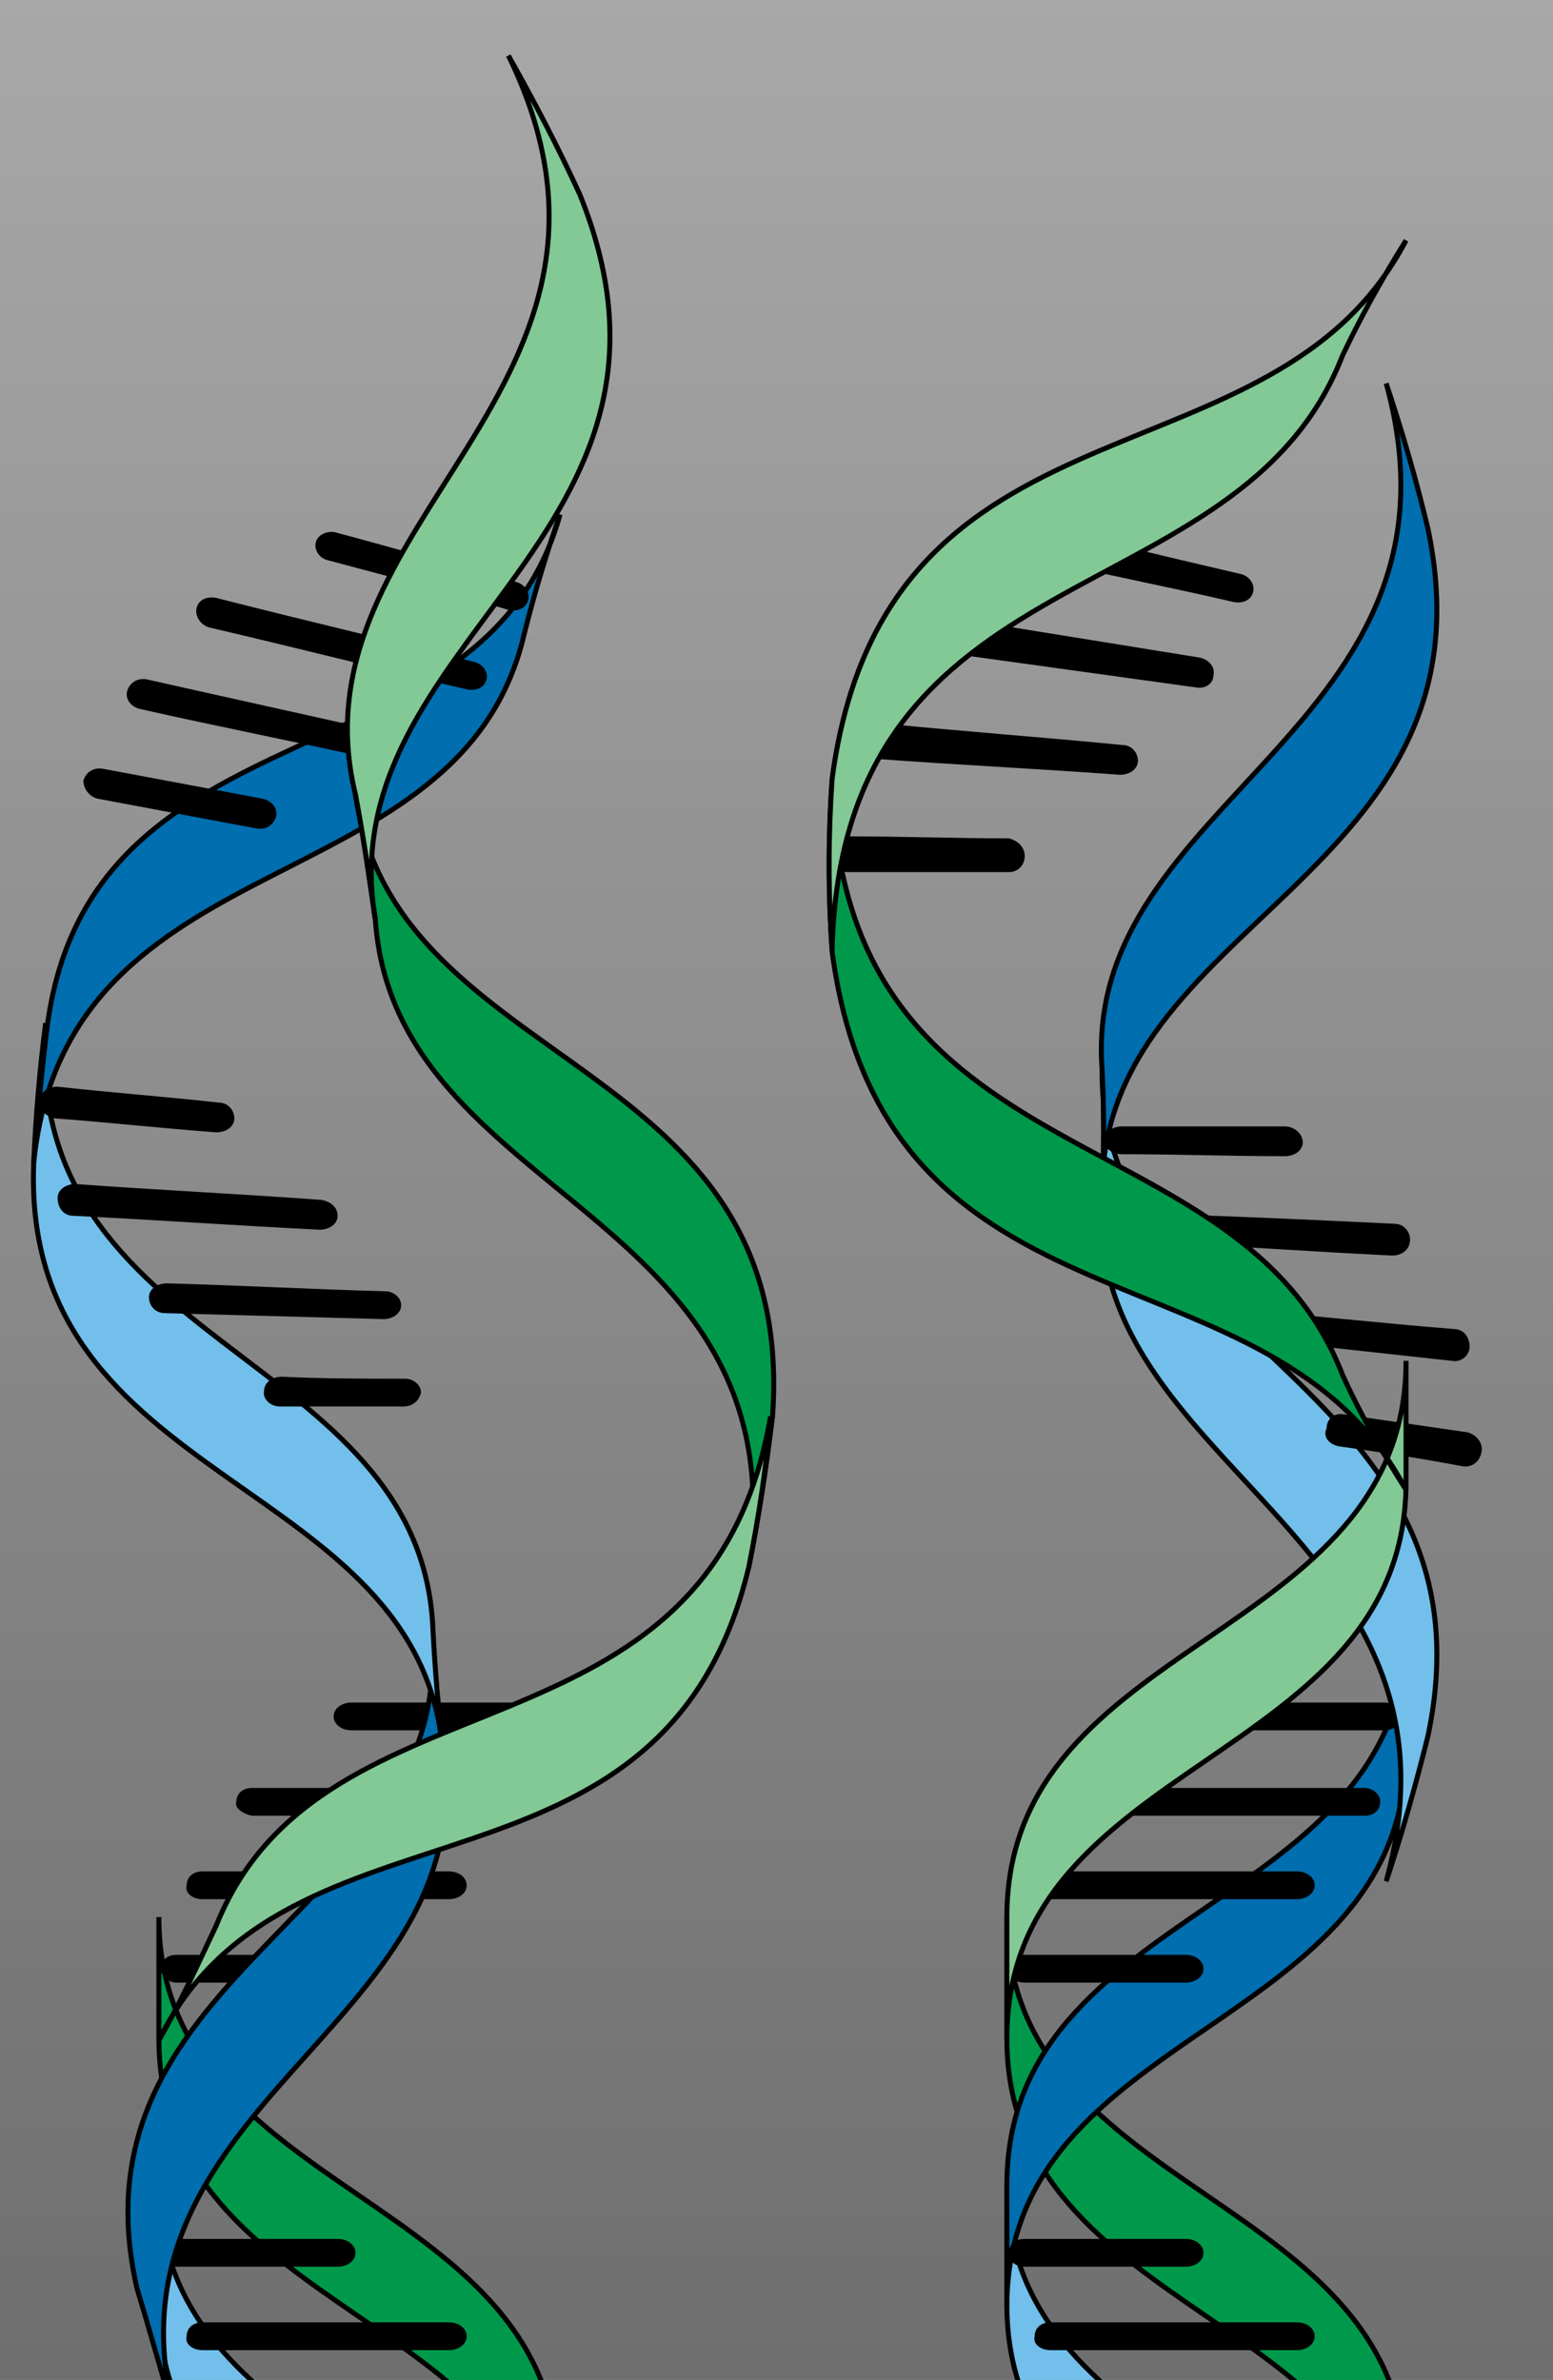 <?xml version="1.0" encoding="utf-8"?>
<!-- Generator: Adobe Illustrator 26.0.1, SVG Export Plug-In . SVG Version: 6.00 Build 0)  -->
<svg version="1.1"
	 id="Layer_1" xmlns:cc="http://web.resource.org/cc/" xmlns:dc="http://purl.org/dc/elements/1.1/" xmlns:inkscape="http://www.inkscape.org/namespaces/inkscape" xmlns:ns1="http://sozi.baierouge.fr" xmlns:rdf="http://www.w3.org/1999/02/22-rdf-syntax-ns#" xmlns:sodipodi="http://sodipodi.sourceforge.net/DTD/sodipodi-0.dtd" xmlns:svg="http://www.w3.org/2000/svg"
	 xmlns="http://www.w3.org/2000/svg" xmlns:xlink="http://www.w3.org/1999/xlink" x="0px" y="0px" viewBox="0 0 78.2 119.8"
	 style="enable-background:new 0 0 78.2 119.8;" xml:space="preserve">
<style type="text/css">
	.st0{fill:url(#SVGID_1_);}
	.st1{fill:#71BFEA;stroke:#000000;stroke-width:0.25;}
	.st2{fill:#00994B;stroke:#000000;stroke-width:0.25;}
	.st3{fill:#006EAF;stroke:#000000;stroke-width:0.25;}
	.st4{fill:#82C995;stroke:#000000;stroke-width:0.25;}
</style>
<linearGradient id="SVGID_1_" gradientUnits="userSpaceOnUse" x1="38.165" y1="-0.484" x2="38.165" y2="202.634">
	<stop  offset="0" style="stop-color:#A8A8A8"/>
	<stop  offset="1" style="stop-color:#474747"/>
</linearGradient>
<rect x="-8" y="-0.5" class="st0" width="92.3" height="203.1"/>
<path class="st1" d="M28.1,193.9c0-14.2-20.1-13.8-20.1-28v6.1c0,14.2,20.1,13.8,20.1,28C28.1,200.1,28.1,193.9,28.1,193.9z"/>
<path class="st2" d="M28.1,180.5c0-14.2-20.1-13.8-20.1-28v6.1c0,14.2,20.1,13.8,20.1,28C28.1,186.6,28.1,180.5,28.1,180.5z"/>
<path class="st3" d="M28.1,144.1c0,14.2-20.1,13.8-20.1,28v-6.1c0-14.2,20.1-13.8,20.1-28V144.1z"/>
<path class="st1" d="M28.1,137.9c0-14.2-20.1-13.8-20.1-28v6.1c0,14.2,20.1,13.8,20.1,28C28.1,144.1,28.1,137.9,28.1,137.9z"/>
<path class="st2" d="M28.1,124.5c0-14.2-20.1-13.8-20.1-28v6.1c0,14.2,20.1,13.8,20.1,28V124.5L28.1,124.5z"/>
<g>
	<path d="M20.9,182.8h6.2c0.5,0,0.8-0.3,0.8-0.7c0-0.4-0.4-0.7-0.8-0.7h-6.2c-0.5,0-0.9,0.3-0.9,0.7C20,182.5,20.4,182.8,20.9,182.8
		z"/>
	<path d="M15,178.6h11c0.5,0,0.8-0.3,0.8-0.7c0-0.4-0.4-0.7-0.8-0.7H15c-0.5,0-0.8,0.3-0.8,0.7C14.2,178.3,14.5,178.6,15,178.6z"/>
	<path d="M10.2,174.3h12.4c0.5,0,0.9-0.3,0.9-0.7c0-0.4-0.4-0.7-0.9-0.7H10.2c-0.5,0-0.8,0.3-0.8,0.7C9.3,174,9.7,174.3,10.2,174.3z
		"/>
	<path d="M8.9,170.1h8.1c0.5,0,0.9-0.3,0.9-0.7c0-0.4-0.4-0.7-0.9-0.7H8.9c-0.5,0-0.8,0.3-0.8,0.7C8.1,169.8,8.5,170.1,8.9,170.1z"
		/>
</g>
<g>
	<path d="M17.7,143.1h9.4c0.5,0,0.8-0.3,0.8-0.7c0-0.4-0.4-0.7-0.8-0.7h-9.4c-0.5,0-0.9,0.3-0.9,0.7
		C16.8,142.8,17.2,143.1,17.7,143.1z"/>
	<path d="M12.7,147.4H26c0.5,0,0.8-0.3,0.8-0.7c0-0.4-0.4-0.7-0.8-0.7H12.7c-0.5,0-0.8,0.3-0.8,0.7
		C11.8,147.1,12.2,147.4,12.7,147.4z"/>
	<path d="M10.2,151.6h12.4c0.5,0,0.9-0.3,0.9-0.7s-0.4-0.7-0.9-0.7H10.2c-0.5,0-0.8,0.3-0.8,0.7C9.3,151.3,9.7,151.6,10.2,151.6z"/>
	<path d="M8.9,155.8h8.1c0.5,0,0.9-0.3,0.9-0.7c0-0.4-0.4-0.7-0.9-0.7H8.9c-0.5,0-0.8,0.3-0.8,0.7C8.1,155.5,8.5,155.8,8.9,155.8z"
		/>
</g>
<g>
	<path d="M20.9,126.8h6.2c0.5,0,0.8-0.3,0.8-0.7c0-0.4-0.4-0.7-0.8-0.7h-6.2c-0.5,0-0.9,0.3-0.9,0.7C20,126.5,20.4,126.8,20.9,126.8
		z"/>
	<path d="M15,122.6h11c0.5,0,0.8-0.3,0.8-0.7c0-0.4-0.4-0.7-0.8-0.7H15c-0.5,0-0.8,0.3-0.8,0.7C14.2,122.2,14.5,122.6,15,122.6z"/>
	<path d="M10.2,118.3h12.4c0.5,0,0.9-0.3,0.9-0.7c0-0.4-0.4-0.7-0.9-0.7H10.2c-0.5,0-0.8,0.3-0.8,0.7C9.3,118,9.7,118.3,10.2,118.3z
		"/>
	<path d="M8.9,114.1h8.1c0.5,0,0.9-0.3,0.9-0.7c0-0.4-0.4-0.7-0.9-0.7H8.9c-0.5,0-0.8,0.3-0.8,0.7C8.1,113.8,8.5,114.1,8.9,114.1z"
		/>
</g>
<g>
	<path d="M17.7,87.1h9.4c0.5,0,0.8-0.3,0.8-0.7c0-0.4-0.4-0.7-0.8-0.7h-9.4c-0.5,0-0.9,0.3-0.9,0.7S17.2,87.1,17.7,87.1L17.7,87.1z"
		/>
	<path d="M12.7,91.4H26c0.5,0,0.8-0.3,0.8-0.7c0-0.4-0.4-0.7-0.8-0.7H12.7c-0.5,0-0.8,0.3-0.8,0.7C11.8,91,12.2,91.3,12.7,91.4
		L12.7,91.4z"/>
	<path d="M10.2,95.6h12.4c0.5,0,0.9-0.3,0.9-0.7s-0.4-0.7-0.9-0.7H10.2c-0.5,0-0.8,0.3-0.8,0.7C9.3,95.3,9.7,95.6,10.2,95.6
		L10.2,95.6z"/>
	<path d="M8.9,99.8h8.1c0.5,0,0.9-0.3,0.9-0.7c0-0.4-0.4-0.7-0.9-0.7H8.9c-0.5,0-0.8,0.3-0.8,0.7C8.1,99.5,8.5,99.8,8.9,99.8
		L8.9,99.8z"/>
</g>
<path class="st4" d="M28.1,130.6c0,14.2-20.1,13.8-20.1,28v-6.1c0-14.2,20.1-13.8,20.1-28V130.6z"/>
<g>
	<g>
		<g>
			<path class="st3" d="M22.3,88.2c2,14-17.9,17.7-13.4,33.8c-0.7-2.3-1.3-4.5-2-6.8C3.2,99,23.2,96.1,21.7,82
				C21.9,84.1,22.1,86.2,22.3,88.2C22.3,88.2,22.3,88.2,22.3,88.2z"/>
			<path class="st1" d="M21.8,82C21.2,67.9,1,68,2.3,51.5c-0.3,2.3-0.5,4.7-0.6,7C1,75,21.2,74.2,22.3,88.2
				C22.1,86.2,21.9,84.1,21.8,82C21.8,82,21.8,82,21.8,82z"/>
			<path class="st3" d="M26.4,31.9C23.2,45.7,3.4,42,1.7,58.5c0.2-2.3,0.4-4.7,0.7-7c2.3-16.4,22-11.9,25.8-25.6
				C27.5,27.9,26.9,29.9,26.4,31.9C26.4,31.9,26.4,31.9,26.4,31.9z"/>
		</g>
		<g>
			<path d="M14.1,70.8c2.1,0,4.2,0,6.2,0c0.5,0,0.8-0.3,0.9-0.7c0-0.4-0.4-0.7-0.8-0.7c-2.1,0-4.2,0-6.2-0.1c-0.5,0-0.9,0.3-0.9,0.7
				C13.2,70.4,13.6,70.8,14.1,70.8C14.1,70.8,14.1,70.8,14.1,70.8z"/>
			<path d="M8.3,66.1c3.7,0.1,7.3,0.2,11,0.3c0.5,0,0.9-0.3,0.9-0.7c0-0.4-0.4-0.7-0.8-0.7c-3.7-0.1-7.3-0.3-11-0.4
				c-0.5,0-0.9,0.3-0.9,0.7C7.5,65.7,7.8,66.1,8.3,66.1C8.3,66.1,8.3,66.1,8.3,66.1z"/>
			<path d="M3.7,61.2c4.1,0.2,8.3,0.5,12.4,0.7c0.5,0,0.9-0.3,0.9-0.7c0-0.4-0.3-0.7-0.8-0.8c-4.1-0.3-8.3-0.5-12.4-0.8
				c-0.5,0-0.9,0.3-0.9,0.7C2.9,60.8,3.2,61.2,3.7,61.2C3.7,61.2,3.7,61.2,3.7,61.2z"/>
			<path d="M2.8,56.3c2.7,0.2,5.4,0.5,8.1,0.7c0.5,0,0.9-0.3,0.9-0.7c0-0.4-0.3-0.8-0.8-0.8c-2.7-0.3-5.4-0.5-8.1-0.8
				c-0.5,0-0.9,0.3-0.9,0.7C2,55.9,2.3,56.2,2.8,56.3C2.8,56.3,2.8,56.3,2.8,56.3z"/>
		</g>
		<g>
			<path d="M16.5,28.2c3,0.8,6.1,1.6,9.1,2.5c0.5,0.1,0.9-0.1,1-0.5c0.1-0.4-0.2-0.8-0.6-0.9c-3-0.8-6.1-1.7-9.1-2.5
				c-0.4-0.1-0.9,0.1-1,0.5C15.8,27.7,16.1,28.1,16.5,28.2C16.5,28.2,16.5,28.2,16.5,28.2z"/>
			<path d="M10.6,31.6c4.3,1,8.6,2.1,12.9,3.1c0.5,0.1,0.9-0.1,1-0.5c0.1-0.4-0.2-0.8-0.7-0.9c-4.3-1.1-8.6-2.1-12.9-3.2
				c-0.5-0.1-0.9,0.1-1,0.5C9.8,31,10.1,31.5,10.6,31.6C10.6,31.6,10.6,31.6,10.6,31.6z"/>
			<path d="M7.1,35.7c4,0.9,8.1,1.7,12.1,2.6c0.5,0.1,0.9-0.1,1-0.5c0.1-0.4-0.2-0.8-0.7-0.9c-4-0.9-8.1-1.8-12.1-2.7
				c-0.5-0.1-0.9,0.2-1,0.6C6.3,35.2,6.6,35.6,7.1,35.7C7.1,35.7,7.1,35.7,7.1,35.7z"/>
			<path d="M4.9,40.2c2.7,0.5,5.3,1,8,1.5c0.5,0.1,0.9-0.2,1-0.6c0.1-0.4-0.2-0.8-0.7-0.9c-2.7-0.5-5.3-1-8-1.5
				c-0.5-0.1-0.9,0.2-1,0.6C4.2,39.7,4.5,40.1,4.9,40.2C4.9,40.2,4.9,40.2,4.9,40.2z"/>
		</g>
	</g>
</g>
<g>
	<g>
		<path class="st2" d="M38.9,71.3C40.2,53,19.9,54.1,17.9,40c0.4,2.1,0.7,4.2,1,6.3c1,14.2,21.4,14.5,18.8,32.6
			C38.2,76.4,38.6,73.8,38.9,71.3C38.9,71.3,38.9,71.3,38.9,71.3z"/>
		<path class="st4" d="M37.7,78.9C33.4,96.8,14.4,89.6,8,102.7c1.1-1.9,2-3.9,2.9-5.8c5.4-13.4,24.8-7.5,27.9-25.6
			C38.6,73.8,38.2,76.4,37.7,78.9C37.7,78.9,37.7,78.9,37.7,78.9z"/>
		<path class="st4" d="M29.2,9.8c7,17.3-12.7,22.4-10.3,36.5c-0.3-2.1-0.6-4.2-1-6.3c-3.4-13.9,15.9-20.4,7.7-37.2
			C26.9,5.1,28.1,7.4,29.2,9.8C29.2,9.8,29.2,9.8,29.2,9.8z"/>
	</g>
</g>
<path class="st1" d="M70.8,193.9c0-14.2-20.1-13.8-20.1-28v6.1c0,14.2,20.1,13.8,20.1,28C70.8,200.1,70.8,193.9,70.8,193.9z"/>
<path class="st2" d="M70.8,180.5c0-14.2-20.1-13.8-20.1-28v6.1c0,14.2,20.1,13.8,20.1,28C70.8,186.6,70.8,180.5,70.8,180.5z"/>
<path class="st3" d="M70.8,144.1c0,14.2-20.1,13.8-20.1,28v-6.1c0-14.2,20.1-13.8,20.1-28V144.1z"/>
<path class="st1" d="M70.8,137.9c0-14.2-20.1-13.8-20.1-28v6.1c0,14.2,20.1,13.8,20.1,28C70.8,144.1,70.8,137.9,70.8,137.9z"/>
<path class="st2" d="M70.8,124.5c0-14.2-20.1-13.8-20.1-28v6.1c0,14.2,20.1,13.8,20.1,28V124.5L70.8,124.5z"/>
<path class="st3" d="M70.8,88.1c0,14.2-20.1,13.8-20.1,28v-6.1c0-14.2,20.1-13.8,20.1-28V88.1L70.8,88.1z"/>
<g>
	<path d="M63.5,182.8h6.2c0.5,0,0.8-0.3,0.8-0.7c0-0.4-0.4-0.7-0.8-0.7h-6.2c-0.5,0-0.8,0.3-0.8,0.7
		C62.7,182.5,63.1,182.8,63.5,182.8z"/>
	<path d="M57.7,178.6h11c0.5,0,0.8-0.3,0.8-0.7c0-0.4-0.4-0.7-0.8-0.7h-11c-0.5,0-0.8,0.3-0.8,0.7C56.8,178.3,57.2,178.6,57.7,178.6
		z"/>
	<path d="M52.9,174.3h12.4c0.5,0,0.9-0.3,0.9-0.7c0-0.4-0.4-0.7-0.9-0.7H52.9c-0.5,0-0.8,0.3-0.8,0.7C52,174,52.4,174.3,52.9,174.3z
		"/>
	<path d="M51.6,170.1h8.1c0.5,0,0.9-0.3,0.9-0.7c0-0.4-0.4-0.7-0.9-0.7h-8.1c-0.5,0-0.8,0.3-0.8,0.7
		C50.8,169.8,51.1,170.1,51.6,170.1z"/>
</g>
<g>
	<path d="M60.3,143.1h9.4c0.5,0,0.8-0.3,0.8-0.7c0-0.4-0.4-0.7-0.8-0.7h-9.4c-0.5,0-0.8,0.3-0.8,0.7
		C59.5,142.8,59.9,143.1,60.3,143.1z"/>
	<path d="M55.4,147.4h13.3c0.5,0,0.8-0.3,0.8-0.7c0-0.4-0.4-0.7-0.8-0.7H55.4c-0.5,0-0.8,0.3-0.8,0.7
		C54.5,147.1,54.9,147.4,55.4,147.4z"/>
	<path d="M52.9,151.6h12.4c0.5,0,0.9-0.3,0.9-0.7s-0.4-0.7-0.9-0.7H52.9c-0.5,0-0.8,0.3-0.8,0.7C52,151.3,52.4,151.6,52.9,151.6z"/>
	<path d="M51.6,155.8h8.1c0.5,0,0.9-0.3,0.9-0.7c0-0.4-0.4-0.7-0.9-0.7h-8.1c-0.5,0-0.8,0.3-0.8,0.7
		C50.8,155.5,51.1,155.8,51.6,155.8z"/>
</g>
<g>
	<path d="M63.5,126.8h6.2c0.5,0,0.8-0.3,0.8-0.7c0-0.4-0.4-0.7-0.8-0.7h-6.2c-0.5,0-0.8,0.3-0.8,0.7
		C62.7,126.5,63.1,126.8,63.5,126.8z"/>
	<path d="M57.7,122.6h11c0.5,0,0.8-0.3,0.8-0.7c0-0.4-0.4-0.7-0.8-0.7h-11c-0.5,0-0.8,0.3-0.8,0.7C56.8,122.2,57.2,122.6,57.7,122.6
		z"/>
	<path d="M52.9,118.3h12.4c0.5,0,0.9-0.3,0.9-0.7c0-0.4-0.4-0.7-0.9-0.7H52.9c-0.5,0-0.8,0.3-0.8,0.7C52,118,52.4,118.3,52.9,118.3z
		"/>
	<path d="M51.6,114.1h8.1c0.5,0,0.9-0.3,0.9-0.7c0-0.4-0.4-0.7-0.9-0.7h-8.1c-0.5,0-0.8,0.3-0.8,0.7
		C50.8,113.8,51.1,114.1,51.6,114.1z"/>
</g>
<g>
	<path d="M60.3,87.1h9.4c0.5,0,0.8-0.3,0.8-0.7c0-0.4-0.4-0.7-0.8-0.7h-9.4c-0.5,0-0.8,0.3-0.8,0.7S59.9,87.1,60.3,87.1L60.3,87.1z"
		/>
	<path d="M55.4,91.4h13.3c0.5,0,0.8-0.3,0.8-0.7c0-0.4-0.4-0.7-0.8-0.7H55.4c-0.5,0-0.8,0.3-0.8,0.7C54.5,91,54.9,91.3,55.4,91.4
		L55.4,91.4z"/>
	<path d="M52.9,95.6h12.4c0.5,0,0.9-0.3,0.9-0.7s-0.4-0.7-0.9-0.7H52.9c-0.5,0-0.8,0.3-0.8,0.7C52,95.3,52.4,95.6,52.9,95.6
		L52.9,95.6z"/>
	<path d="M51.6,99.8h8.1c0.5,0,0.9-0.3,0.9-0.7c0-0.4-0.4-0.7-0.9-0.7h-8.1c-0.5,0-0.8,0.3-0.8,0.7C50.8,99.5,51.1,99.8,51.6,99.8
		L51.6,99.8z"/>
</g>
<g>
	<g>
		<path class="st1" d="M71.9,87.4c3.7-17.6-16.6-19.7-16.4-33.5c0.1,2.1,0.1,4.1,0,6.2c-1.1,13.7,19.1,17.2,14.3,34.6
			C70.6,92.3,71.3,89.8,71.9,87.4C71.9,87.4,71.9,87.4,71.9,87.4z"/>
		<path class="st3" d="M71.9,26.6c3.7,17.6-16.6,19.7-16.4,33.5c0.1-2.1,0.1-4.1,0-6.2c-1.1-13.7,19.1-17.2,14.3-34.6
			C70.6,21.7,71.3,24.1,71.9,26.6C71.9,26.6,71.9,26.6,71.9,26.6z"/>
		<g>
			<path d="M67.4,72.8c2.1,0.3,4.1,0.6,6.2,1c0.5,0.1,0.9-0.2,1-0.7c0.1-0.5-0.3-0.9-0.7-1c-2.1-0.3-4.1-0.6-6.2-0.9
				c-0.5-0.1-0.9,0.2-0.9,0.7C66.6,72.3,66.9,72.7,67.4,72.8C67.4,72.8,67.4,72.8,67.4,72.8z"/>
			<path d="M62.1,67.3c3.7,0.4,7.3,0.8,11,1.2c0.5,0.1,0.9-0.3,0.9-0.7c0-0.5-0.3-0.9-0.8-0.9c-3.7-0.3-7.3-0.7-11-1
				c-0.5,0-0.9,0.3-0.9,0.7C61.3,66.9,61.6,67.3,62.1,67.3C62.1,67.3,62.1,67.3,62.1,67.3z"/>
			<path d="M57.6,62.5c4.2,0.2,8.3,0.5,12.5,0.7c0.5,0,0.9-0.3,0.9-0.8c0-0.4-0.3-0.8-0.8-0.8c-4.2-0.2-8.3-0.4-12.5-0.5
				c-0.5,0-0.9,0.3-0.9,0.7C56.8,62.1,57.1,62.4,57.6,62.5C57.6,62.5,57.6,62.5,57.6,62.5z"/>
			<path d="M56.5,58.1c2.7,0,5.5,0.1,8.2,0.1c0.5,0,0.9-0.3,0.9-0.7c0-0.4-0.4-0.8-0.9-0.8c-2.7,0-5.5,0-8.2,0
				c-0.5,0-0.9,0.3-0.9,0.7C55.6,57.8,56,58.1,56.5,58.1C56.5,58.1,56.5,58.1,56.5,58.1z"/>
		</g>
	</g>
</g>
<path class="st4" d="M70.8,130.6c0,14.2-20.1,13.8-20.1,28v-6.1c0-14.2,20.1-13.8,20.1-28V130.6z"/>
<path class="st4" d="M70.8,74.6c0,14.2-20.1,13.8-20.1,28v-6.1c0-14.2,20.1-13.8,20.1-28V74.6L70.8,74.6z"/>
<g>
	<g>
		<path class="st2" d="M67.6,69.2c-5.2-13.4-25.2-9.5-25.7-29.9c-0.2,2.8-0.2,5.7,0,8.6C44.6,68.1,64.1,62.1,70.8,75
			C69.6,73.1,68.5,71.2,67.6,69.2C67.6,69.2,67.6,69.2,67.6,69.2z"/>
		<g>
			<path d="M53,28.3c3,0.7,6.1,1.3,9.1,2c0.5,0.1,0.9-0.1,1-0.5c0.1-0.4-0.2-0.8-0.6-0.9c-3-0.7-6-1.4-9.1-2.2
				c-0.4-0.1-0.9,0.2-1,0.6C52.3,27.8,52.6,28.2,53,28.3C53,28.3,53,28.3,53,28.3z"/>
			<path d="M47.2,32.8c4.3,0.6,8.7,1.2,13,1.8c0.5,0.1,0.9-0.2,0.9-0.6c0.1-0.4-0.2-0.8-0.7-0.9c-4.3-0.7-8.7-1.4-13-2.1
				c-0.5-0.1-0.9,0.3-1,0.8C46.4,32.3,46.7,32.7,47.2,32.8C47.2,32.8,47.2,32.8,47.2,32.8z"/>
			<path d="M44.1,38.2c4.1,0.3,8.2,0.5,12.3,0.8c0.5,0,0.9-0.3,0.9-0.7c0-0.4-0.3-0.8-0.8-0.8c-4.1-0.4-8.2-0.7-12.2-1.1
				c-0.5,0-0.9,0.3-0.9,0.9C43.3,37.7,43.7,38.2,44.1,38.2C44.1,38.2,44.1,38.2,44.1,38.2z"/>
			<path d="M42.7,43.9c2.7,0,5.4,0,8.1,0c0.5,0,0.8-0.4,0.8-0.8c0-0.5-0.4-0.8-0.8-0.9c-2.7,0-5.4-0.1-8.1-0.1
				c-0.5,0-0.8,0.4-0.9,0.9C41.9,43.5,42.2,43.9,42.7,43.9C42.7,43.9,42.7,43.9,42.7,43.9z"/>
		</g>
		<path class="st4" d="M67.6,17.9c-5.2,13.4-25.2,9.5-25.7,29.9c-0.2-2.8-0.2-5.7,0-8.6C44.6,19,64.1,25,70.8,12.1
			C69.6,14,68.5,16,67.6,17.9C67.6,17.9,67.6,17.9,67.6,17.9z"/>
	</g>
</g>
</svg>
